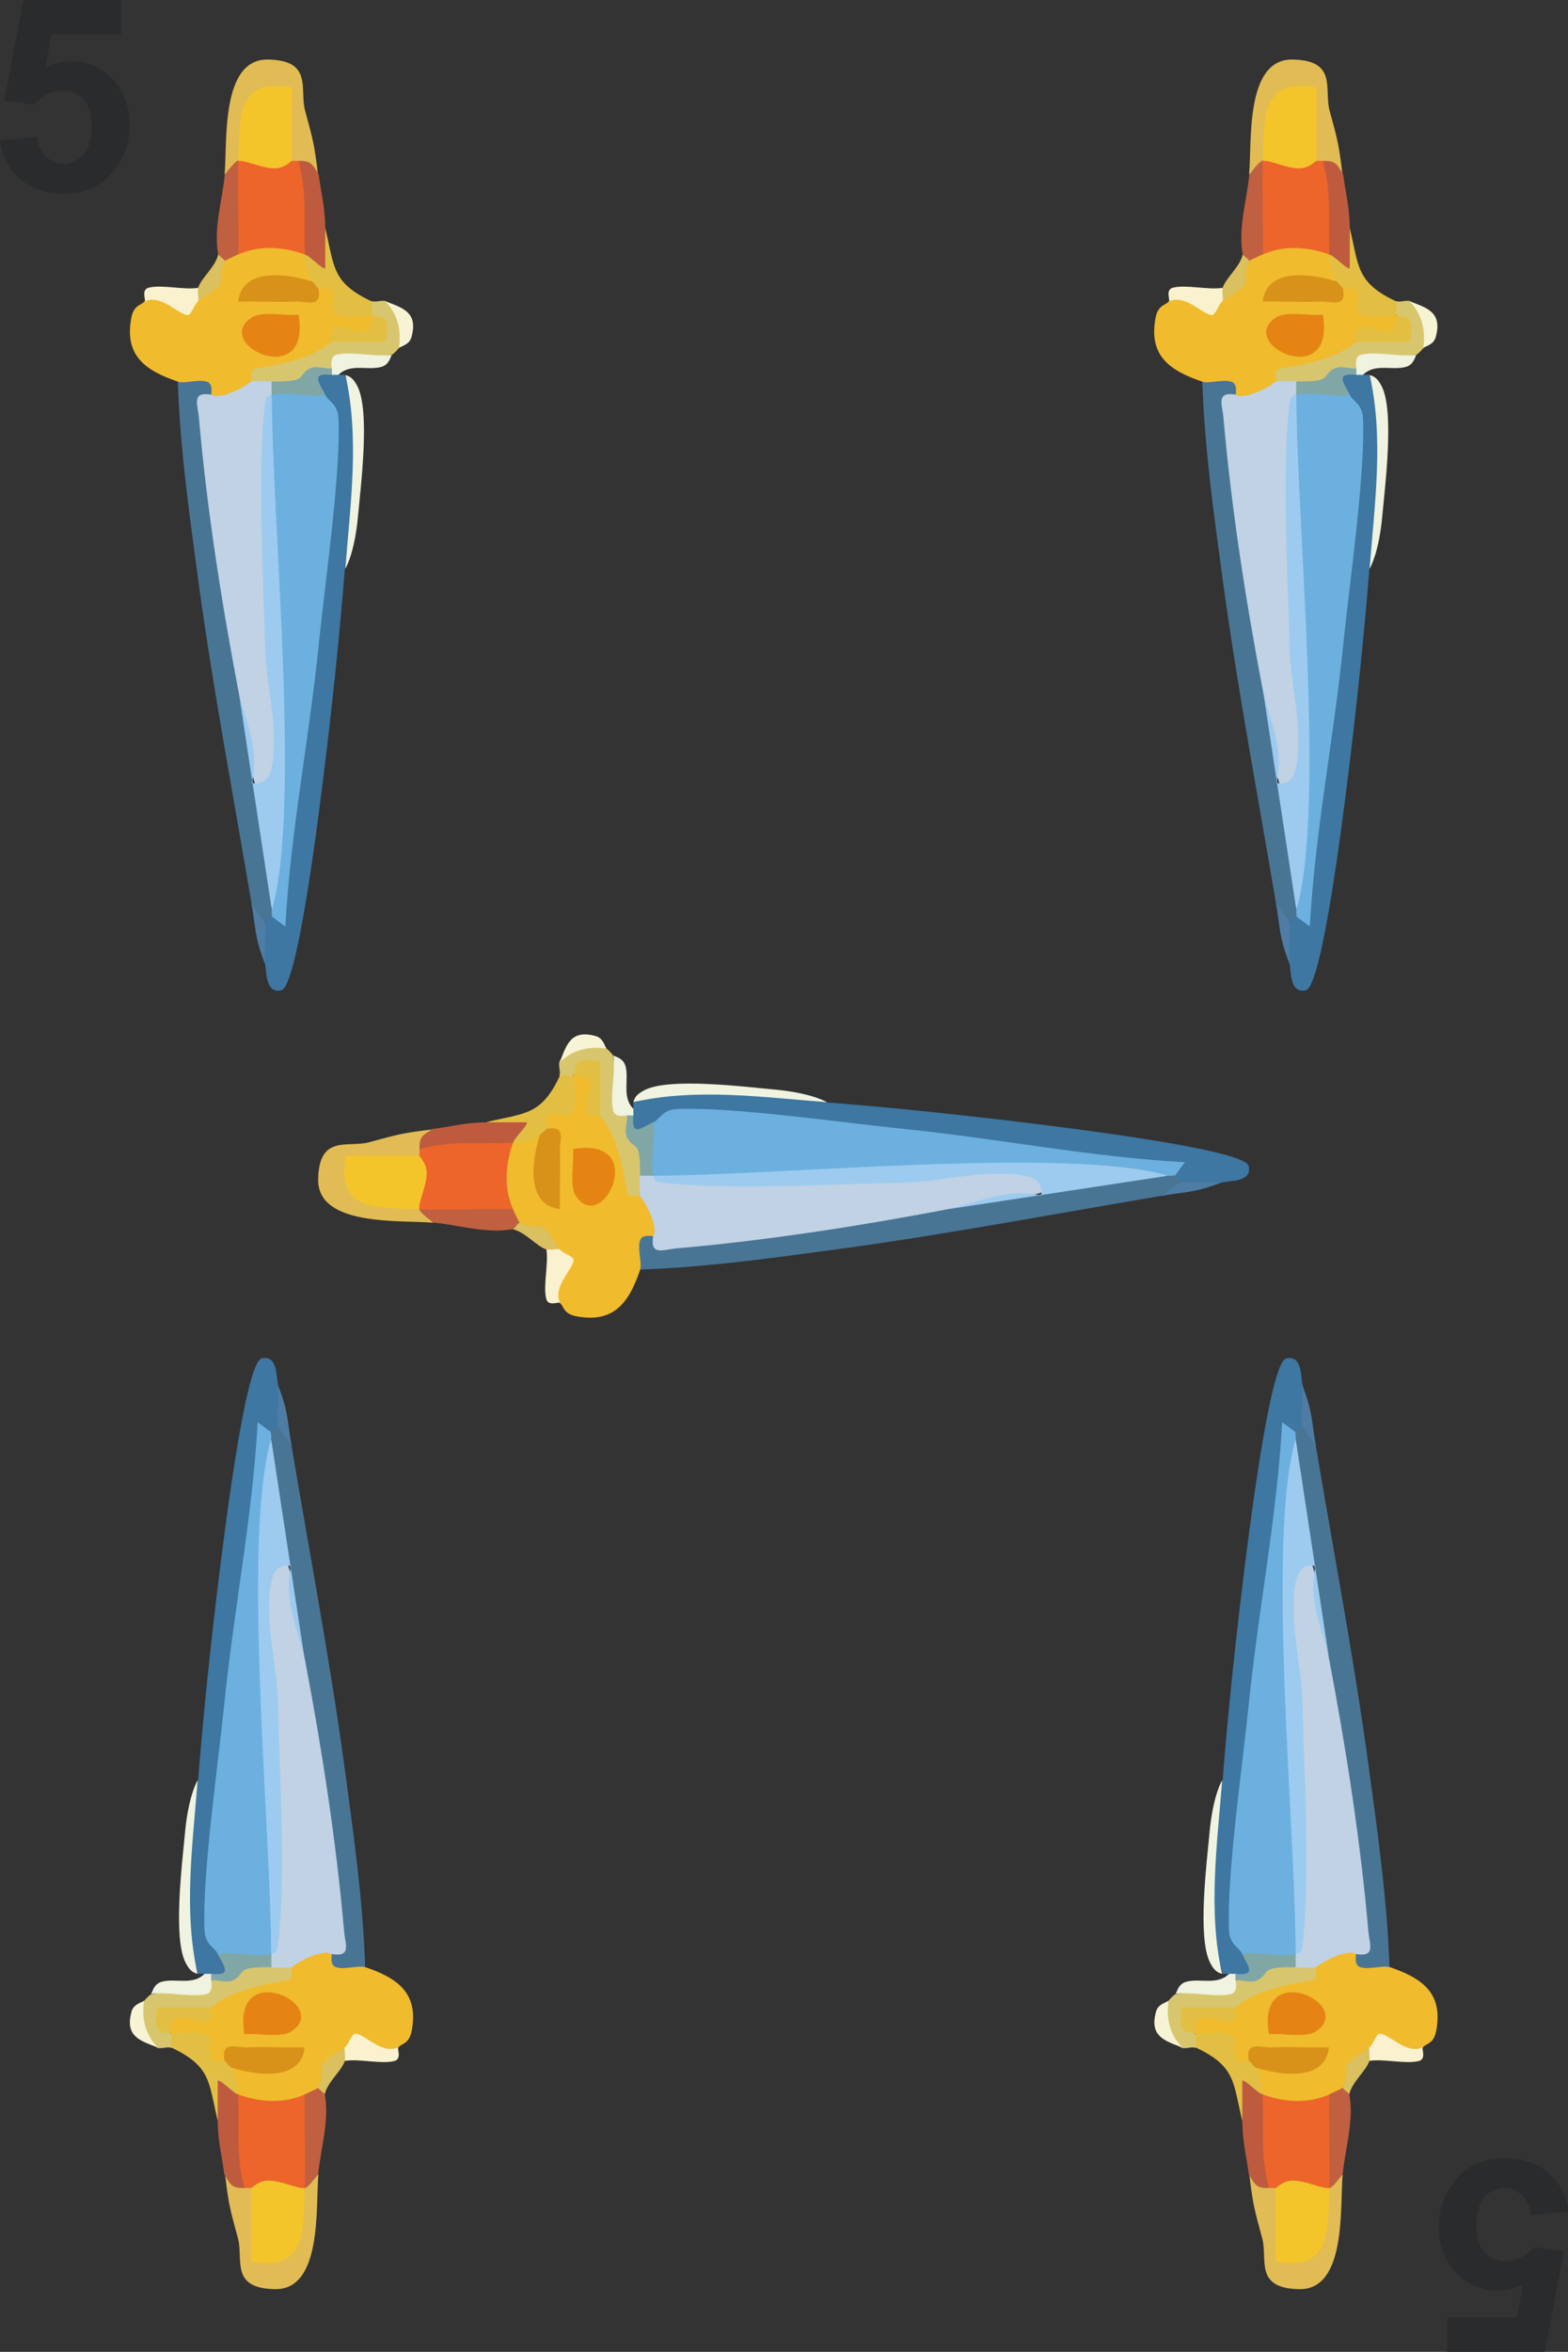 <?xml version="1.0" encoding="UTF-8"?>
<svg id="Layer_2" data-name="Layer 2" xmlns="http://www.w3.org/2000/svg" viewBox="0 0 64.02 96">
  <rect x="0" y="0" width="64.02" height="96" fill="#333333" stroke="none"/>
  <g id="Cards">
    <g id="Swords">
      <g id="FiveOfSwrods">
        <path d="M0,5.74l1.5-.16c.04.34.17.61.38.81.21.2.45.3.73.3.31,0,.58-.13.8-.38s.33-.64.33-1.16c0-.48-.11-.85-.33-1.09-.22-.24-.5-.36-.85-.36-.43,0-.82.19-1.17.58l-1.22-.18L.96,0h3.99v1.41h-2.85l-.24,1.34c.34-.17.68-.25,1.03-.25.67,0,1.24.24,1.7.73.47.49.7,1.12.7,1.9,0,.65-.19,1.23-.56,1.73-.51.7-1.22,1.04-2.13,1.04-.73,0-1.32-.2-1.78-.59s-.73-.92-.82-1.57Z" fill="#2a2b2c"/>
        <path d="M64.02,90.26l-1.5.16c-.04-.34-.17-.61-.38-.81-.21-.2-.45-.3-.73-.3-.31,0-.58.13-.8.38s-.33.64-.33,1.16c0,.48.11.85.33,1.09.22.24.5.36.85.36.43,0,.82-.19,1.17-.58l1.22.18-.77,4.1h-3.99v-1.41h2.85l.24-1.34c-.34.17-.68.25-1.03.25-.67,0-1.24-.24-1.7-.73-.47-.49-.7-1.12-.7-1.9,0-.65.19-1.23.56-1.73.51-.7,1.22-1.04,2.13-1.04.73,0,1.32.2,1.78.59s.73.92.82,1.57Z" fill="#2a2b2c"/>
        <g>
          <path d="M8.64,16.12l-.32-.28c-.55.46-.9.37-1.05-.26-1.33-.45-2.2-1.06-1.91-2.6.1-.56.44-.52.54-.68.44-.36,1.17-.36,2.18,0,.33-.6.69-1.15,1.09-1.64-.35-.67.09-.86.55-.27.05-1.18,2.68-1.13,2.73,0,.45.47.54.83.27,1.09-.36.49-.27.58.27.27.13-1.05.96-.21,1.13.6.52-.02.87.14,1.06.49.49.77.1,1.07-1.14.9l-.49.2-.21.64c-1.48.43-2.5.77-3.07,1,.47.91-1.49,1.61-1.64.55Z" fill="#f0bb2d"/>
          <path d="M10.82,39.33c-.21-.64-.21-1.18,0-1.64-.17-.45-.15-.55.27-.27l.3-.27c.56-5.8,1.15-11.55,1.77-17.25.06-1.35.1-2.61.11-3.78-1.32-.17-.7-1.3.27-.82.08-.24.17-.23.27,0h.27c.72,2.51.72,5.15,0,7.92-.21,2.68-.52,5.62-.85,8.29-.15,1.18-1.05,8.74-1.74,8.91s-.59-.85-.68-1.09Z" fill="#3d77a2"/>
          <path d="M10.27,36.88c-.73-4.33-1.55-8.65-2.15-13.01-.37-2.75-.77-5.53-.86-8.29.27.09.83-.11,1.18,0,.3.09.16.54.19.55.34,3.68.77,7.41,1.3,11.17l-.21.85c.32,1.26.52,2.54.62,3.84l.53.11c.28,1.67.29,3.37.21,5.06.24.07.23.16,0,.27-.04.09-.21.17-.27.27-.26-.05-.45-.33-.55-.82Z" fill="#497595"/>
          <path d="M13,7.11c-.27.13-.54-.05-.82-.55-.03.25-.12.23-.27,0l-.55-.3c.44-2.98-1.08-2.97-1.08-.19l-.56.48c-.12.55-.3.73-.55.55.12-1.25-.18-4.7,1.77-4.67,1.84.03,1.29,1.2,1.51,2.06.31,1.15.38,1.34.53,2.61Z" fill="#e1bb54"/>
          <path d="M11.09,15.58c-.25.53-.57.53-.82,0,.03-.03-.08-.38.05-.49s2.14-.21,3.23-1.15l.12-.27c1.24.24,1.75-.04,1.52-.83-.74-.1-.7-.32,0-.55.12.06.41-.05.55,0,.78.42,1.17,1.22.55,1.91-.05.07-.2.22-.27.27-.83.14-1.65.32-2.46.55-.01.12-.2.18-.55.19-.13.79-1.41.78-1.9.36Z" fill="#d8c66e"/>
          <path d="M13.55,13.94s-.13-.51.18-.57c.58-.11,1.47.73,1.46-.52-2.47.32-1.27-.52-1.68-1.06-.1-.13-.43.01-.51-.03-.41.36-.57.19-.27-.27-.23-.34-.25-.7-.27-1.09.35-.25.62-.61.82-1.09.38,1.6.27,2.23,1.91,3,.03.15-.05.5,0,.55.13.13.83-.22.55,1.09h-2.19Z" fill="#e2bf43"/>
          <path d="M12.46,10.39c-.85-.52-.82-3.06-.27-3.82.51-.02.57.13.82.55.1.78.26,1.3.27,2.18,0,.54,0,1.09,0,1.64-.07.11-.6-.47-.82-.55Z" fill="#be5b3e"/>
          <path d="M14.1,15.31c.26.06.37.23.49.45.53,1.02.14,4.07.02,5.38-.06.64-.21,1.51-.51,2.08.2-2.62.59-5.34,0-7.92Z" fill="#eff3e0"/>
          <path d="M9.18,10.66c-.35.36-.36.21-.27-.27-.2-1.1.17-2.21.27-3.28.14-.14.39-.53.55-.55.79,1.05.83,2.81,0,3.82-.1.05-.53.24-.55.27Z" fill="#c06041"/>
          <path d="M5.91,12.3c.05-.07-.16-.48.17-.56.54-.13,1.4.1,2.01.01.44-.11.44.07,0,.55-.14.09-.28.57-.43.56-.4-.02-1.06-.86-1.75-.56Z" fill="#faf1ce"/>
          <path d="M13.55,15.03s-.11-.47.18-.55c.6-.16,1.6.11,2.28,0-.07.05-.09.4-.45.5-.56.15-1.26-.16-1.74.32h-.27c-.24-.08-.23-.17,0-.27Z" fill="#eff3e0"/>
          <path d="M8.09,12.3c.03-.17-.04-.4,0-.55.12-.4.72-.87.82-1.37.01.06.22.17.27.27-.46,1.09.44.65-1.09,1.64Z" fill="#dac05e"/>
          <path d="M15.74,12.3c.71.27,1.34.45,1.06,1.46-.09.33-.45.37-.51.45.1-.74-.04-1.36-.55-1.91Z" fill="#f6f4d5"/>
          <path d="M10.27,36.88c.12.22.51.64.55.82.08.49-.06,1.12,0,1.64-.43-1.1-.37-1.4-.55-2.46Z" fill="#4e7ca4"/>
          <path d="M11.09,16.12c-.22,4.51-.13,9.04.29,13.58.35,2.51-1.08,4.15-1.18.79l-.48-2.36c-.69-3.63-1.28-7.42-1.6-11.1-.05-.53-.31-1.06.51-.92.34.22,1.33-.28,1.64-.55.27,0,.55,0,.82,0,.73.09.69.34,0,.55Z" fill="#c0d2e4"/>
          <path d="M9.73,10.39c.03-1.27-.04-2.55,0-3.82.45-.54,1.17-.54,2.18,0,.09,0,.18,0,.27,0,.38,1.29.2,2.54.27,3.82-.88-.32-1.86-.39-2.73,0Z" fill="#ed652a"/>
          <path d="M12.19,12.85c.53,3.12-3.55,1.23-1.93.12.42-.29,1.39-.07,1.93-.12Z" fill="#e58412"/>
          <path d="M13,11.76c.15.83-.42.53-.94.55-.78.03-1.56-.02-2.33,0,.15-1.41,2.01-1.14,3-.82.09.03.18.22.27.27Z" fill="#d89119"/>
          <path d="M13.28,16.12c.14.28.51.36.54.96.1,2.28-.56,6.78-.81,9.27-.39,3.83-1.15,7.62-1.36,11.47l-.55-.41c.03-.07-.03-.18,0-.27.16-6.73.11-13.49-.16-20.3l.16-.72c.31-.43,1.88-.79,2.18,0Z" fill="#6bb0de"/>
          <path d="M11.09,16.12v-.55c1.57.02.97-.23,1.58-.54.25-.12.75.06.88,0v.27c-.85-.08-.56.25-.27.82-.6.11-1.69-.16-2.18,0Z" fill="#80a7a6"/>
          <path d="M9.73,28.14c.23,1.18.9,2.37.55,3.82.52.08.73-.21.82-.68.29-1.6-.25-3.33-.28-4.9-.06-2.79-.33-7.25,0-9.86.04-.28,0-.31.28-.4,0,5.08,1.2,16.91,0,21.03l-1.37-9.01Z" fill="#9dcbef"/>
          <path d="M9.73,6.57c.06-1.77-.08-3.41,2.19-3v3c-.05,0-.29.29-.67.3-.54.02-1.21-.34-1.51-.3Z" fill="#f4c52a"/>
        </g>
        <g>
          <path d="M50.46,16.12l-.32-.28c-.55.46-.9.37-1.05-.26-1.33-.45-2.2-1.06-1.91-2.6.1-.56.44-.52.54-.68.44-.36,1.17-.36,2.18,0,.33-.6.69-1.15,1.09-1.64-.35-.67.09-.86.55-.27.05-1.18,2.68-1.13,2.73,0,.45.47.54.83.27,1.09-.36.49-.27.58.27.27.13-1.05.96-.21,1.13.6.52-.02.87.14,1.06.49.49.77.1,1.07-1.14.9l-.49.2-.21.64c-1.48.43-2.5.77-3.07,1,.47.91-1.49,1.61-1.64.55Z" fill="#f0bb2d"/>
          <path d="M52.65,39.33c-.21-.64-.21-1.18,0-1.64-.17-.45-.15-.55.27-.27l.3-.27c.56-5.8,1.15-11.55,1.77-17.25.06-1.35.1-2.61.11-3.78-1.32-.17-.7-1.3.27-.82.08-.24.17-.23.27,0h.27c.72,2.51.72,5.15,0,7.92-.21,2.68-.52,5.62-.85,8.29-.15,1.18-1.05,8.74-1.74,8.91s-.59-.85-.68-1.09Z" fill="#3d77a2"/>
          <path d="M52.1,36.88c-.73-4.33-1.55-8.65-2.15-13.01-.37-2.75-.77-5.53-.86-8.29.27.09.83-.11,1.18,0,.3.09.16.54.19.55.34,3.68.77,7.41,1.3,11.17l-.21.85c.32,1.26.52,2.54.62,3.84l.53.11c.28,1.67.29,3.37.21,5.06.24.07.23.16,0,.27-.04.09-.21.17-.27.27-.26-.05-.45-.33-.55-.82Z" fill="#497595"/>
          <path d="M54.83,7.11c-.27.13-.54-.05-.82-.55-.03.25-.12.23-.27,0l-.55-.3c.44-2.98-1.08-2.97-1.08-.19l-.56.48c-.12.55-.3.73-.55.55.12-1.25-.18-4.7,1.77-4.67,1.84.03,1.29,1.2,1.51,2.06.31,1.15.38,1.34.53,2.61Z" fill="#e1bb54"/>
          <path d="M52.92,15.58c-.25.53-.57.53-.82,0,.03-.03-.08-.38.05-.49s2.14-.21,3.23-1.15l.12-.27c1.24.24,1.75-.04,1.52-.83-.74-.1-.7-.32,0-.55.12.06.41-.05.55,0,.78.42,1.17,1.22.55,1.91-.05.07-.2.22-.27.27-.83.14-1.65.32-2.46.55-.01.12-.2.18-.55.19-.13.79-1.41.78-1.9.36Z" fill="#d8c66e"/>
          <path d="M55.38,13.94s-.13-.51.18-.57c.58-.11,1.47.73,1.46-.52-2.47.32-1.27-.52-1.68-1.06-.1-.13-.43.01-.51-.03-.41.36-.57.19-.27-.27-.23-.34-.25-.7-.27-1.09.35-.25.62-.61.82-1.09.38,1.6.27,2.23,1.91,3,.03.15-.05.5,0,.55.13.13.83-.22.55,1.09h-2.19Z" fill="#e2bf43"/>
          <path d="M54.29,10.39c-.85-.52-.82-3.06-.27-3.82.51-.02.57.13.82.55.1.78.26,1.3.27,2.18,0,.54,0,1.09,0,1.64-.07.11-.6-.47-.82-.55Z" fill="#be5b3e"/>
          <path d="M55.92,15.31c.26.06.37.23.49.45.53,1.02.14,4.07.02,5.38-.06.64-.21,1.51-.51,2.08.2-2.62.59-5.34,0-7.92Z" fill="#eff3e0"/>
          <path d="M51.01,10.66c-.35.36-.36.21-.27-.27-.2-1.1.17-2.21.27-3.28.14-.14.39-.53.55-.55.79,1.05.83,2.81,0,3.82-.1.05-.53.24-.55.27Z" fill="#c06041"/>
          <path d="M47.73,12.3c.05-.07-.16-.48.17-.56.54-.13,1.4.1,2.01.01.44-.11.44.07,0,.55-.14.09-.28.57-.43.56-.4-.02-1.06-.86-1.75-.56Z" fill="#faf1ce"/>
          <path d="M55.38,15.03s-.11-.47.18-.55c.6-.16,1.6.11,2.28,0-.07.05-.09.4-.45.5-.56.15-1.26-.16-1.74.32h-.27c-.24-.08-.23-.17,0-.27Z" fill="#eff3e0"/>
          <path d="M49.92,12.3c.03-.17-.04-.4,0-.55.12-.4.72-.87.82-1.37.01.06.22.17.27.27-.46,1.09.44.65-1.09,1.64Z" fill="#dac05e"/>
          <path d="M57.56,12.3c.71.27,1.34.45,1.06,1.46-.09.33-.45.37-.51.45.1-.74-.04-1.36-.55-1.91Z" fill="#f6f4d5"/>
          <path d="M52.1,36.88c.12.22.51.64.55.82.08.49-.06,1.12,0,1.64-.43-1.1-.37-1.4-.55-2.46Z" fill="#4e7ca4"/>
          <path d="M52.92,16.12c-.22,4.51-.13,9.04.29,13.58.35,2.51-1.08,4.15-1.18.79l-.48-2.36c-.69-3.63-1.28-7.42-1.6-11.1-.05-.53-.31-1.06.51-.92.34.22,1.33-.28,1.64-.55.27,0,.55,0,.82,0,.73.09.69.34,0,.55Z" fill="#c0d2e4"/>
          <path d="M51.56,10.39c.03-1.27-.04-2.55,0-3.82.45-.54,1.17-.54,2.18,0,.09,0,.18,0,.27,0,.38,1.29.2,2.54.27,3.82-.88-.32-1.86-.39-2.73,0Z" fill="#ed652a"/>
          <path d="M54.01,12.85c.53,3.12-3.55,1.23-1.93.12.42-.29,1.39-.07,1.93-.12Z" fill="#e58412"/>
          <path d="M54.83,11.76c.15.83-.42.53-.94.55-.78.03-1.56-.02-2.33,0,.15-1.41,2.01-1.14,3-.82.09.03.18.22.27.27Z" fill="#d89119"/>
          <path d="M55.11,16.12c.14.28.51.36.54.96.1,2.28-.56,6.78-.81,9.27-.39,3.83-1.15,7.62-1.36,11.47l-.55-.41c.03-.07-.03-.18,0-.27.16-6.73.11-13.49-.16-20.3l.16-.72c.31-.43,1.88-.79,2.18,0Z" fill="#6bb0de"/>
          <path d="M52.92,16.12v-.55c1.57.02.97-.23,1.58-.54.25-.12.75.06.88,0v.27c-.85-.08-.56.25-.27.82-.6.11-1.69-.16-2.18,0Z" fill="#80a7a6"/>
          <path d="M51.56,28.14c.23,1.18.9,2.37.55,3.82.52.08.73-.21.82-.68.29-1.6-.25-3.33-.28-4.9-.06-2.79-.33-7.25,0-9.86.04-.28,0-.31.28-.4,0,5.08,1.2,16.91,0,21.03l-1.37-9.01Z" fill="#9dcbef"/>
          <path d="M51.56,6.57c.06-1.77-.08-3.41,2.19-3v3c-.05,0-.29.29-.67.3-.54.02-1.21-.34-1.51-.3Z" fill="#f4c52a"/>
        </g>
        <g>
          <path d="M55.36,79.75l.32.28c.55-.46.9-.37,1.05.26,1.33.45,2.2,1.06,1.91,2.6-.1.56-.44.52-.54.68-.44.36-1.17.36-2.18,0-.33.6-.69,1.15-1.09,1.64.35.67-.09.86-.55.27-.05,1.18-2.68,1.13-2.73,0-.45-.47-.54-.83-.27-1.09.36-.49.27-.58-.27-.27-.13,1.05-.96.21-1.13-.6-.52.02-.87-.14-1.06-.49-.49-.77-.1-1.07,1.14-.9l.49-.2.21-.64c1.48-.43,2.5-.77,3.07-1-.47-.91,1.49-1.61,1.64-.55Z" fill="#f0bb2d"/>
          <path d="M53.18,56.54c.21.64.21,1.18,0,1.64.17.45.15.55-.27.27l-.3.27c-.56,5.8-1.15,11.55-1.77,17.25-.06,1.35-.1,2.61-.11,3.78,1.32.17.7,1.3-.27.82-.08.24-.17.23-.27,0h-.27c-.72-2.51-.72-5.15,0-7.92.21-2.68.52-5.62.85-8.29.15-1.18,1.05-8.74,1.74-8.91s.59.85.68,1.09Z" fill="#3d77a2"/>
          <path d="M53.72,59c.73,4.33,1.55,8.65,2.15,13.01.37,2.75.77,5.53.86,8.29-.27-.09-.83.11-1.18,0-.3-.09-.16-.54-.19-.55-.34-3.68-.77-7.41-1.3-11.17l.21-.85c-.32-1.26-.52-2.54-.62-3.84l-.53-.11c-.28-1.67-.29-3.37-.21-5.06-.24-.07-.23-.16,0-.27.04-.09.21-.17.27-.27.26.05.45.33.55.82Z" fill="#497595"/>
          <path d="M50.99,88.76c.27-.13.54.05.82.55.03-.25.12-.23.27,0l.55.3c-.44,2.98,1.08,2.97,1.08.19l.56-.48c.12-.55.3-.73.55-.55-.12,1.25.18,4.7-1.77,4.67-1.84-.03-1.29-1.2-1.51-2.06-.31-1.15-.38-1.34-.53-2.61Z" fill="#e1bb54"/>
          <path d="M52.9,80.3c.25-.53.57-.53.82,0-.03.03.08.38-.05.49s-2.14.21-3.23,1.15l-.12.27c-1.24-.24-1.75.04-1.52.83.74.1.7.32,0,.55-.12-.06-.41.05-.55,0-.78-.42-1.17-1.22-.55-1.91.05-.07.2-.22.27-.27.83-.14,1.65-.32,2.46-.55.01-.12.2-.18.55-.19.13-.79,1.41-.78,1.9-.36Z" fill="#d8c66e"/>
          <path d="M50.45,81.94s.13.51-.18.57c-.58.11-1.47-.73-1.46.52,2.47-.32,1.27.52,1.68,1.06.1.13.43-.01.51.03.41-.36.57-.19.27.27.23.34.25.7.27,1.09-.35.25-.62.61-.82,1.09-.38-1.6-.27-2.23-1.91-3-.03-.15.05-.5,0-.55-.13-.13-.83.22-.55-1.09h2.19Z" fill="#e2bf43"/>
          <path d="M51.54,85.49c.85.52.82,3.06.27,3.82-.51.02-.57-.13-.82-.55-.1-.78-.26-1.3-.27-2.18,0-.54,0-1.09,0-1.64.07-.11.6.47.82.55Z" fill="#be5b3e"/>
          <path d="M49.9,80.57c-.26-.06-.37-.23-.49-.45-.53-1.02-.14-4.07-.02-5.38.06-.64.21-1.51.51-2.08-.2,2.62-.59,5.34,0,7.92Z" fill="#eff3e0"/>
          <path d="M54.82,85.21c.35-.36.36-.21.27.27.2,1.1-.17,2.21-.27,3.28-.14.14-.39.53-.55.55-.79-1.05-.83-2.81,0-3.82.1-.05.53-.24.55-.27Z" fill="#c06041"/>
          <path d="M58.09,83.57c-.05.07.16.48-.17.56-.54.13-1.4-.1-2.01-.01-.44.11-.44-.07,0-.55.14-.09.28-.57.43-.56.4.02,1.06.86,1.75.56Z" fill="#faf1ce"/>
          <path d="M50.45,80.84s.11.47-.18.55c-.6.16-1.6-.11-2.28,0,.07-.05.09-.4.45-.5.56-.15,1.26.16,1.74-.32h.27c.24.08.23.17,0,.27Z" fill="#eff3e0"/>
          <path d="M55.91,83.57c-.03.17.04.4,0,.55-.12.4-.72.87-.82,1.37-.01-.06-.22-.17-.27-.27.46-1.09-.44-.65,1.09-1.64Z" fill="#dac05e"/>
          <path d="M48.26,83.57c-.71-.27-1.34-.45-1.06-1.46.09-.33.45-.37.51-.45-.1.74.04,1.36.55,1.91Z" fill="#f6f4d5"/>
          <path d="M53.72,59c-.12-.22-.51-.64-.55-.82-.08-.49.06-1.12,0-1.64.43,1.1.37,1.4.55,2.46Z" fill="#4e7ca4"/>
          <path d="M52.9,79.75c.22-4.51.13-9.04-.29-13.58-.35-2.51,1.08-4.15,1.18-.79l.48,2.36c.69,3.63,1.28,7.42,1.6,11.1.05.53.31,1.06-.51.92-.34-.22-1.33.28-1.64.55-.27,0-.55,0-.82,0-.73-.09-.69-.34,0-.55Z" fill="#c0d2e4"/>
          <path d="M54.27,85.49c-.03,1.27.04,2.55,0,3.82-.45.54-1.17.54-2.18,0-.09,0-.18,0-.27,0-.38-1.29-.2-2.54-.27-3.82.88.32,1.86.39,2.73,0Z" fill="#ed652a"/>
          <path d="M51.81,83.03c-.53-3.12,3.55-1.23,1.93-.12-.42.29-1.39.07-1.93.12Z" fill="#e58412"/>
          <path d="M50.99,84.12c-.15-.83.42-.53.94-.55.78-.03,1.56.02,2.33,0-.15,1.41-2.01,1.14-3,.82-.09-.03-.18-.22-.27-.27Z" fill="#d89119"/>
          <path d="M50.72,79.75c-.14-.28-.51-.36-.54-.96-.1-2.28.56-6.78.81-9.27.39-3.83,1.15-7.62,1.36-11.47l.55.41c-.03.07.03.18,0,.27-.16,6.73-.11,13.49.16,20.3l-.16.72c-.31.43-1.88.79-2.18,0Z" fill="#6bb0de"/>
          <path d="M52.9,79.75v.55c-1.57-.02-.97.23-1.58.54-.25.12-.75-.06-.88,0v-.27c.85.08.56-.25.27-.82.6-.11,1.69.16,2.18,0Z" fill="#80a7a6"/>
          <path d="M54.27,67.74c-.23-1.18-.9-2.37-.55-3.82-.52-.08-.73.21-.82.68-.29,1.6.25,3.33.28,4.9.06,2.79.33,7.25,0,9.86-.04.28,0,.31-.28.4,0-5.08-1.2-16.91,0-21.03l1.37,9.01Z" fill="#9dcbef"/>
          <path d="M54.27,89.31c-.06,1.77.08,3.41-2.19,3v-3c.05,0,.29-.29.67-.3.54-.02,1.21.34,1.51.3Z" fill="#f4c52a"/>
        </g>
        <g>
          <path d="M13.53,79.75l.32.28c.55-.46.9-.37,1.05.26,1.33.45,2.2,1.06,1.91,2.6-.1.56-.44.52-.54.68-.44.36-1.17.36-2.18,0-.33.6-.69,1.15-1.09,1.64.35.67-.09.86-.55.27-.05,1.18-2.68,1.13-2.73,0-.45-.47-.54-.83-.27-1.09.36-.49.27-.58-.27-.27-.13,1.05-.96.21-1.13-.6-.52.02-.87-.14-1.06-.49-.49-.77-.1-1.07,1.14-.9l.49-.2.21-.64c1.48-.43,2.5-.77,3.07-1-.47-.91,1.49-1.61,1.64-.55Z" fill="#f0bb2d"/>
          <path d="M11.35,56.54c.21.64.21,1.18,0,1.64.17.45.15.55-.27.27l-.3.27c-.56,5.8-1.15,11.55-1.77,17.25-.06,1.35-.1,2.61-.11,3.78,1.32.17.7,1.3-.27.82-.08.24-.17.23-.27,0h-.27c-.72-2.51-.72-5.15,0-7.92.21-2.68.52-5.62.85-8.29.15-1.18,1.05-8.74,1.74-8.91s.59.85.68,1.09Z" fill="#3d77a2"/>
          <path d="M11.9,59c.73,4.33,1.55,8.65,2.15,13.01.37,2.75.77,5.53.86,8.29-.27-.09-.83.11-1.18,0-.3-.09-.16-.54-.19-.55-.34-3.68-.77-7.41-1.3-11.17l.21-.85c-.32-1.26-.52-2.54-.62-3.84l-.53-.11c-.28-1.67-.29-3.37-.21-5.06-.24-.07-.23-.16,0-.27.04-.09.21-.17.27-.27.26.05.45.33.55.82Z" fill="#497595"/>
          <path d="M9.17,88.76c.27-.13.54.05.82.55.03-.25.12-.23.27,0l.55.3c-.44,2.98,1.08,2.97,1.08.19l.56-.48c.12-.55.3-.73.55-.55-.12,1.25.18,4.7-1.77,4.67-1.84-.03-1.29-1.2-1.51-2.06-.31-1.15-.38-1.34-.53-2.61Z" fill="#e1bb54"/>
          <path d="M11.08,80.3c.25-.53.57-.53.82,0-.03.03.08.38-.05.49s-2.14.21-3.23,1.15l-.12.27c-1.24-.24-1.75.04-1.52.83.74.1.7.32,0,.55-.12-.06-.41.05-.55,0-.78-.42-1.17-1.22-.55-1.91.05-.07.2-.22.27-.27.83-.14,1.65-.32,2.46-.55.01-.12.2-.18.55-.19.13-.79,1.41-.78,1.9-.36Z" fill="#d8c66e"/>
          <path d="M8.62,81.94s.13.51-.18.57c-.58.11-1.47-.73-1.46.52,2.47-.32,1.27.52,1.68,1.06.1.13.43-.01.51.03.41-.36.57-.19.27.27.23.34.25.7.27,1.09-.35.25-.62.61-.82,1.09-.38-1.6-.27-2.23-1.91-3-.03-.15.05-.5,0-.55-.13-.13-.83.22-.55-1.09h2.19Z" fill="#e2bf43"/>
          <path d="M9.71,85.49c.85.52.82,3.06.27,3.82-.51.02-.57-.13-.82-.55-.1-.78-.26-1.3-.27-2.18,0-.54,0-1.09,0-1.64.07-.11.6.47.82.55Z" fill="#be5b3e"/>
          <path d="M8.07,80.57c-.26-.06-.37-.23-.49-.45-.53-1.02-.14-4.07-.02-5.38.06-.64.21-1.51.51-2.08-.2,2.62-.59,5.34,0,7.92Z" fill="#eff3e0"/>
          <path d="M12.99,85.21c.35-.36.36-.21.27.27.2,1.1-.17,2.21-.27,3.28-.14.14-.39.53-.55.55-.79-1.05-.83-2.81,0-3.82.1-.05.53-.24.55-.27Z" fill="#c06041"/>
          <path d="M16.26,83.57c-.05.07.16.48-.17.56-.54.13-1.4-.1-2.01-.01-.44.11-.44-.07,0-.55.14-.09.28-.57.43-.56.4.02,1.06.86,1.75.56Z" fill="#faf1ce"/>
          <path d="M8.62,80.84s.11.47-.18.55c-.6.16-1.6-.11-2.28,0,.07-.05.09-.4.45-.5.56-.15,1.26.16,1.74-.32h.27c.24.08.23.17,0,.27Z" fill="#eff3e0"/>
          <path d="M14.08,83.57c-.03.17.04.4,0,.55-.12.4-.72.87-.82,1.37-.01-.06-.22-.17-.27-.27.46-1.09-.44-.65,1.09-1.64Z" fill="#dac05e"/>
          <path d="M6.43,83.57c-.71-.27-1.34-.45-1.06-1.46.09-.33.45-.37.51-.45-.1.74.04,1.36.55,1.91Z" fill="#f6f4d5"/>
          <path d="M11.9,59c-.12-.22-.51-.64-.55-.82-.08-.49.06-1.12,0-1.64.43,1.1.37,1.4.55,2.46Z" fill="#4e7ca4"/>
          <path d="M11.08,79.75c.22-4.51.13-9.04-.29-13.58-.35-2.51,1.08-4.15,1.18-.79l.48,2.36c.69,3.63,1.28,7.42,1.6,11.1.05.53.31,1.06-.51.92-.34-.22-1.33.28-1.64.55-.27,0-.55,0-.82,0-.73-.09-.69-.34,0-.55Z" fill="#c0d2e4"/>
          <path d="M12.44,85.49c-.03,1.27.04,2.55,0,3.82-.45.54-1.17.54-2.18,0-.09,0-.18,0-.27,0-.38-1.29-.2-2.54-.27-3.82.88.32,1.86.39,2.73,0Z" fill="#ed652a"/>
          <path d="M9.98,83.03c-.53-3.12,3.55-1.23,1.93-.12-.42.29-1.39.07-1.93.12Z" fill="#e58412"/>
          <path d="M9.17,84.12c-.15-.83.42-.53.94-.55.78-.03,1.56.02,2.33,0-.15,1.41-2.01,1.14-3,.82-.09-.03-.18-.22-.27-.27Z" fill="#d89119"/>
          <path d="M8.89,79.75c-.14-.28-.51-.36-.54-.96-.1-2.28.56-6.78.81-9.27.39-3.83,1.15-7.62,1.36-11.47l.55.41c-.03.07.03.18,0,.27-.16,6.73-.11,13.49.16,20.3l-.16.72c-.31.43-1.88.79-2.18,0Z" fill="#6bb0de"/>
          <path d="M11.08,79.75v.55c-1.57-.02-.97.23-1.58.54-.25.12-.75-.06-.88,0v-.27c.85.08.56-.25.27-.82.6-.11,1.69.16,2.18,0Z" fill="#80a7a6"/>
          <path d="M12.44,67.74c-.23-1.18-.9-2.37-.55-3.82-.52-.08-.73.21-.82.68-.29,1.6.25,3.33.28,4.9.06,2.79.33,7.25,0,9.86-.04.28,0,.31-.28.4,0-5.08-1.2-16.91,0-21.03l1.37,9.01Z" fill="#9dcbef"/>
          <path d="M12.44,89.31c-.06,1.77.08,3.41-2.19,3v-3c.05,0,.29-.29.67-.3.54-.02,1.21.34,1.51.3Z" fill="#f4c52a"/>
        </g>
        <g>
          <path d="M26.68,50.45l-.28.32c.46.55.37.9-.26,1.05-.45,1.33-1.06,2.2-2.6,1.91-.56-.1-.52-.44-.68-.54-.36-.44-.36-1.17,0-2.18-.6-.33-1.15-.69-1.64-1.09-.67.35-.86-.09-.27-.55-1.18-.05-1.13-2.68,0-2.73.47-.45.83-.54,1.09-.27.49.36.58.27.27-.27-1.05-.13-.21-.96.6-1.13-.02-.52.14-.87.49-1.06.77-.49,1.07-.1.9,1.14l.2.49.64.21c.43,1.48.77,2.5,1,3.07.91-.47,1.61,1.49.55,1.64Z" fill="#f0bb2d"/>
          <path d="M49.89,48.26c-.64.21-1.18.21-1.64,0-.45.17-.55.15-.27-.27l-.27-.3c-5.8-.56-11.55-1.15-17.25-1.77-1.35-.06-2.61-.1-3.78-.11-.17,1.32-1.3.7-.82-.27-.24-.08-.23-.17,0-.27v-.27c2.51-.72,5.15-.72,7.92,0,2.68.21,5.62.52,8.29.85,1.18.15,8.74,1.05,8.91,1.74s-.85.59-1.09.68Z" fill="#3d77a2"/>
          <path d="M47.43,48.81c-4.33.73-8.65,1.55-13.01,2.15-2.75.37-5.53.77-8.29.86.09-.27-.11-.83,0-1.18.09-.3.54-.16.55-.19,3.68-.34,7.41-.77,11.17-1.3l.85.21c1.26-.32,2.54-.52,3.84-.62l.11-.53c1.67-.28,3.37-.29,5.06-.21.07-.24.16-.23.27,0,.09.04.17.21.27.27-.05.26-.33.45-.82.55Z" fill="#497595"/>
          <path d="M17.67,46.08c.13.27-.05.54-.55.82.25.03.23.12,0,.27l-.3.55c-2.98-.44-2.97,1.08-.19,1.08l.48.56c.55.12.73.3.55.55-1.25-.12-4.7.18-4.67-1.77.03-1.84,1.2-1.29,2.06-1.51,1.15-.31,1.34-.38,2.61-.53Z" fill="#e1bb54"/>
          <path d="M26.13,47.99c.53.25.53.57,0,.82-.03-.03-.38.08-.49-.05s-.21-2.14-1.15-3.23l-.27-.12c.24-1.24-.04-1.75-.83-1.52-.1.74-.32.7-.55,0,.06-.12-.05-.41,0-.55.42-.78,1.22-1.17,1.91-.55.07.05.22.2.27.27.14.83.32,1.65.55,2.46.12.01.18.2.19.55.79.13.78,1.41.36,1.9Z" fill="#d8c66e"/>
          <path d="M24.5,45.53s-.51.13-.57-.18c-.11-.58.73-1.47-.52-1.46.32,2.47-.52,1.27-1.06,1.68-.13.1.01.43-.03.51.36.41.19.57-.27.27-.34.23-.7.25-1.09.27-.25-.35-.61-.62-1.09-.82,1.6-.38,2.23-.27,3-1.91.15-.03.5.05.55,0,.13-.13-.22-.83,1.09-.55v2.19Z" fill="#e2bf43"/>
          <path d="M20.95,46.63c-.52.85-3.06.82-3.82.27-.02-.51.13-.57.55-.82.78-.1,1.3-.26,2.18-.27.54,0,1.09,0,1.64,0,.11.07-.47.6-.55.82Z" fill="#be5b3e"/>
          <path d="M25.86,44.99c.06-.26.23-.37.45-.49,1.02-.53,4.07-.14,5.38-.02.64.06,1.51.21,2.08.51-2.62-.2-5.34-.59-7.92,0Z" fill="#eff3e0"/>
          <path d="M21.22,49.9c.36.35.21.36-.27.27-1.1.2-2.21-.17-3.28-.27-.14-.14-.53-.39-.55-.55,1.05-.79,2.81-.83,3.82,0,.05.1.24.53.27.55Z" fill="#c06041"/>
          <path d="M22.86,53.18c-.07-.05-.48.16-.56-.17-.13-.54.1-1.4.01-2.01-.11-.44.07-.44.55,0,.09.14.57.28.56.43-.02.4-.86,1.06-.56,1.75Z" fill="#faf1ce"/>
          <path d="M25.59,45.53s-.47.11-.55-.18c-.16-.6.11-1.6,0-2.28.05.07.4.09.5.45.15.56-.16,1.26.32,1.74v.27c-.08.24-.17.23-.27,0Z" fill="#eff3e0"/>
          <path d="M22.86,51c-.17-.03-.4.04-.55,0-.4-.12-.87-.72-1.37-.82.06-.01.17-.22.27-.27,1.09.46.65-.44,1.64,1.09Z" fill="#dac05e"/>
          <path d="M22.86,43.35c.27-.71.45-1.34,1.46-1.06.33.09.37.45.45.51-.74-.1-1.36.04-1.91.55Z" fill="#f6f4d5"/>
          <path d="M47.43,48.81c.22-.12.64-.51.82-.55.49-.08,1.12.06,1.64,0-1.1.43-1.4.37-2.46.55Z" fill="#4e7ca4"/>
          <path d="M26.68,47.99c4.51.22,9.04.13,13.58-.29,2.51-.35,4.15,1.08.79,1.18l-2.36.48c-3.63.69-7.42,1.28-11.1,1.6-.53.05-1.06.31-.92-.51.22-.34-.28-1.33-.55-1.64,0-.27,0-.55,0-.82.09-.73.34-.69.55,0Z" fill="#c0d2e4"/>
          <path d="M20.95,49.36c-1.27-.03-2.55.04-3.82,0-.54-.45-.54-1.17,0-2.18,0-.09,0-.18,0-.27,1.29-.38,2.54-.2,3.82-.27-.32.88-.39,1.86,0,2.73Z" fill="#ed652a"/>
          <path d="M23.4,46.9c3.12-.53,1.23,3.55.12,1.93-.29-.42-.07-1.39-.12-1.93Z" fill="#e58412"/>
          <path d="M22.31,46.08c.83-.15.53.42.55.94.03.78-.02,1.56,0,2.33-1.41-.15-1.14-2.01-.82-3,.03-.09.22-.18.27-.27Z" fill="#d89119"/>
          <path d="M26.68,45.81c.28-.14.36-.51.96-.54,2.28-.1,6.78.56,9.27.81,3.83.39,7.62,1.15,11.47,1.36l-.41.55c-.07-.03-.18.03-.27,0-6.73-.16-13.49-.11-20.3.16l-.72-.16c-.43-.31-.79-1.88,0-2.18Z" fill="#6bb0de"/>
          <path d="M26.68,47.99h-.55c.02-1.57-.23-.97-.54-1.58-.12-.25.06-.75,0-.88h.27c-.08.85.25.56.82.27.11.6-.16,1.69,0,2.18Z" fill="#80a7a6"/>
          <path d="M38.69,49.36c1.18-.23,2.37-.9,3.82-.55.08-.52-.21-.73-.68-.82-1.6-.29-3.33.25-4.9.28-2.79.06-7.25.33-9.86,0-.28-.04-.31,0-.4-.28,5.08,0,16.91-1.2,21.03,0l-9.01,1.37Z" fill="#9dcbef"/>
          <path d="M17.12,49.36c-1.77-.06-3.41.08-3-2.19h3c0,.05.29.29.3.67.02.54-.34,1.21-.3,1.51Z" fill="#f4c52a"/>
        </g>
      </g>
    </g>
  </g>
</svg>